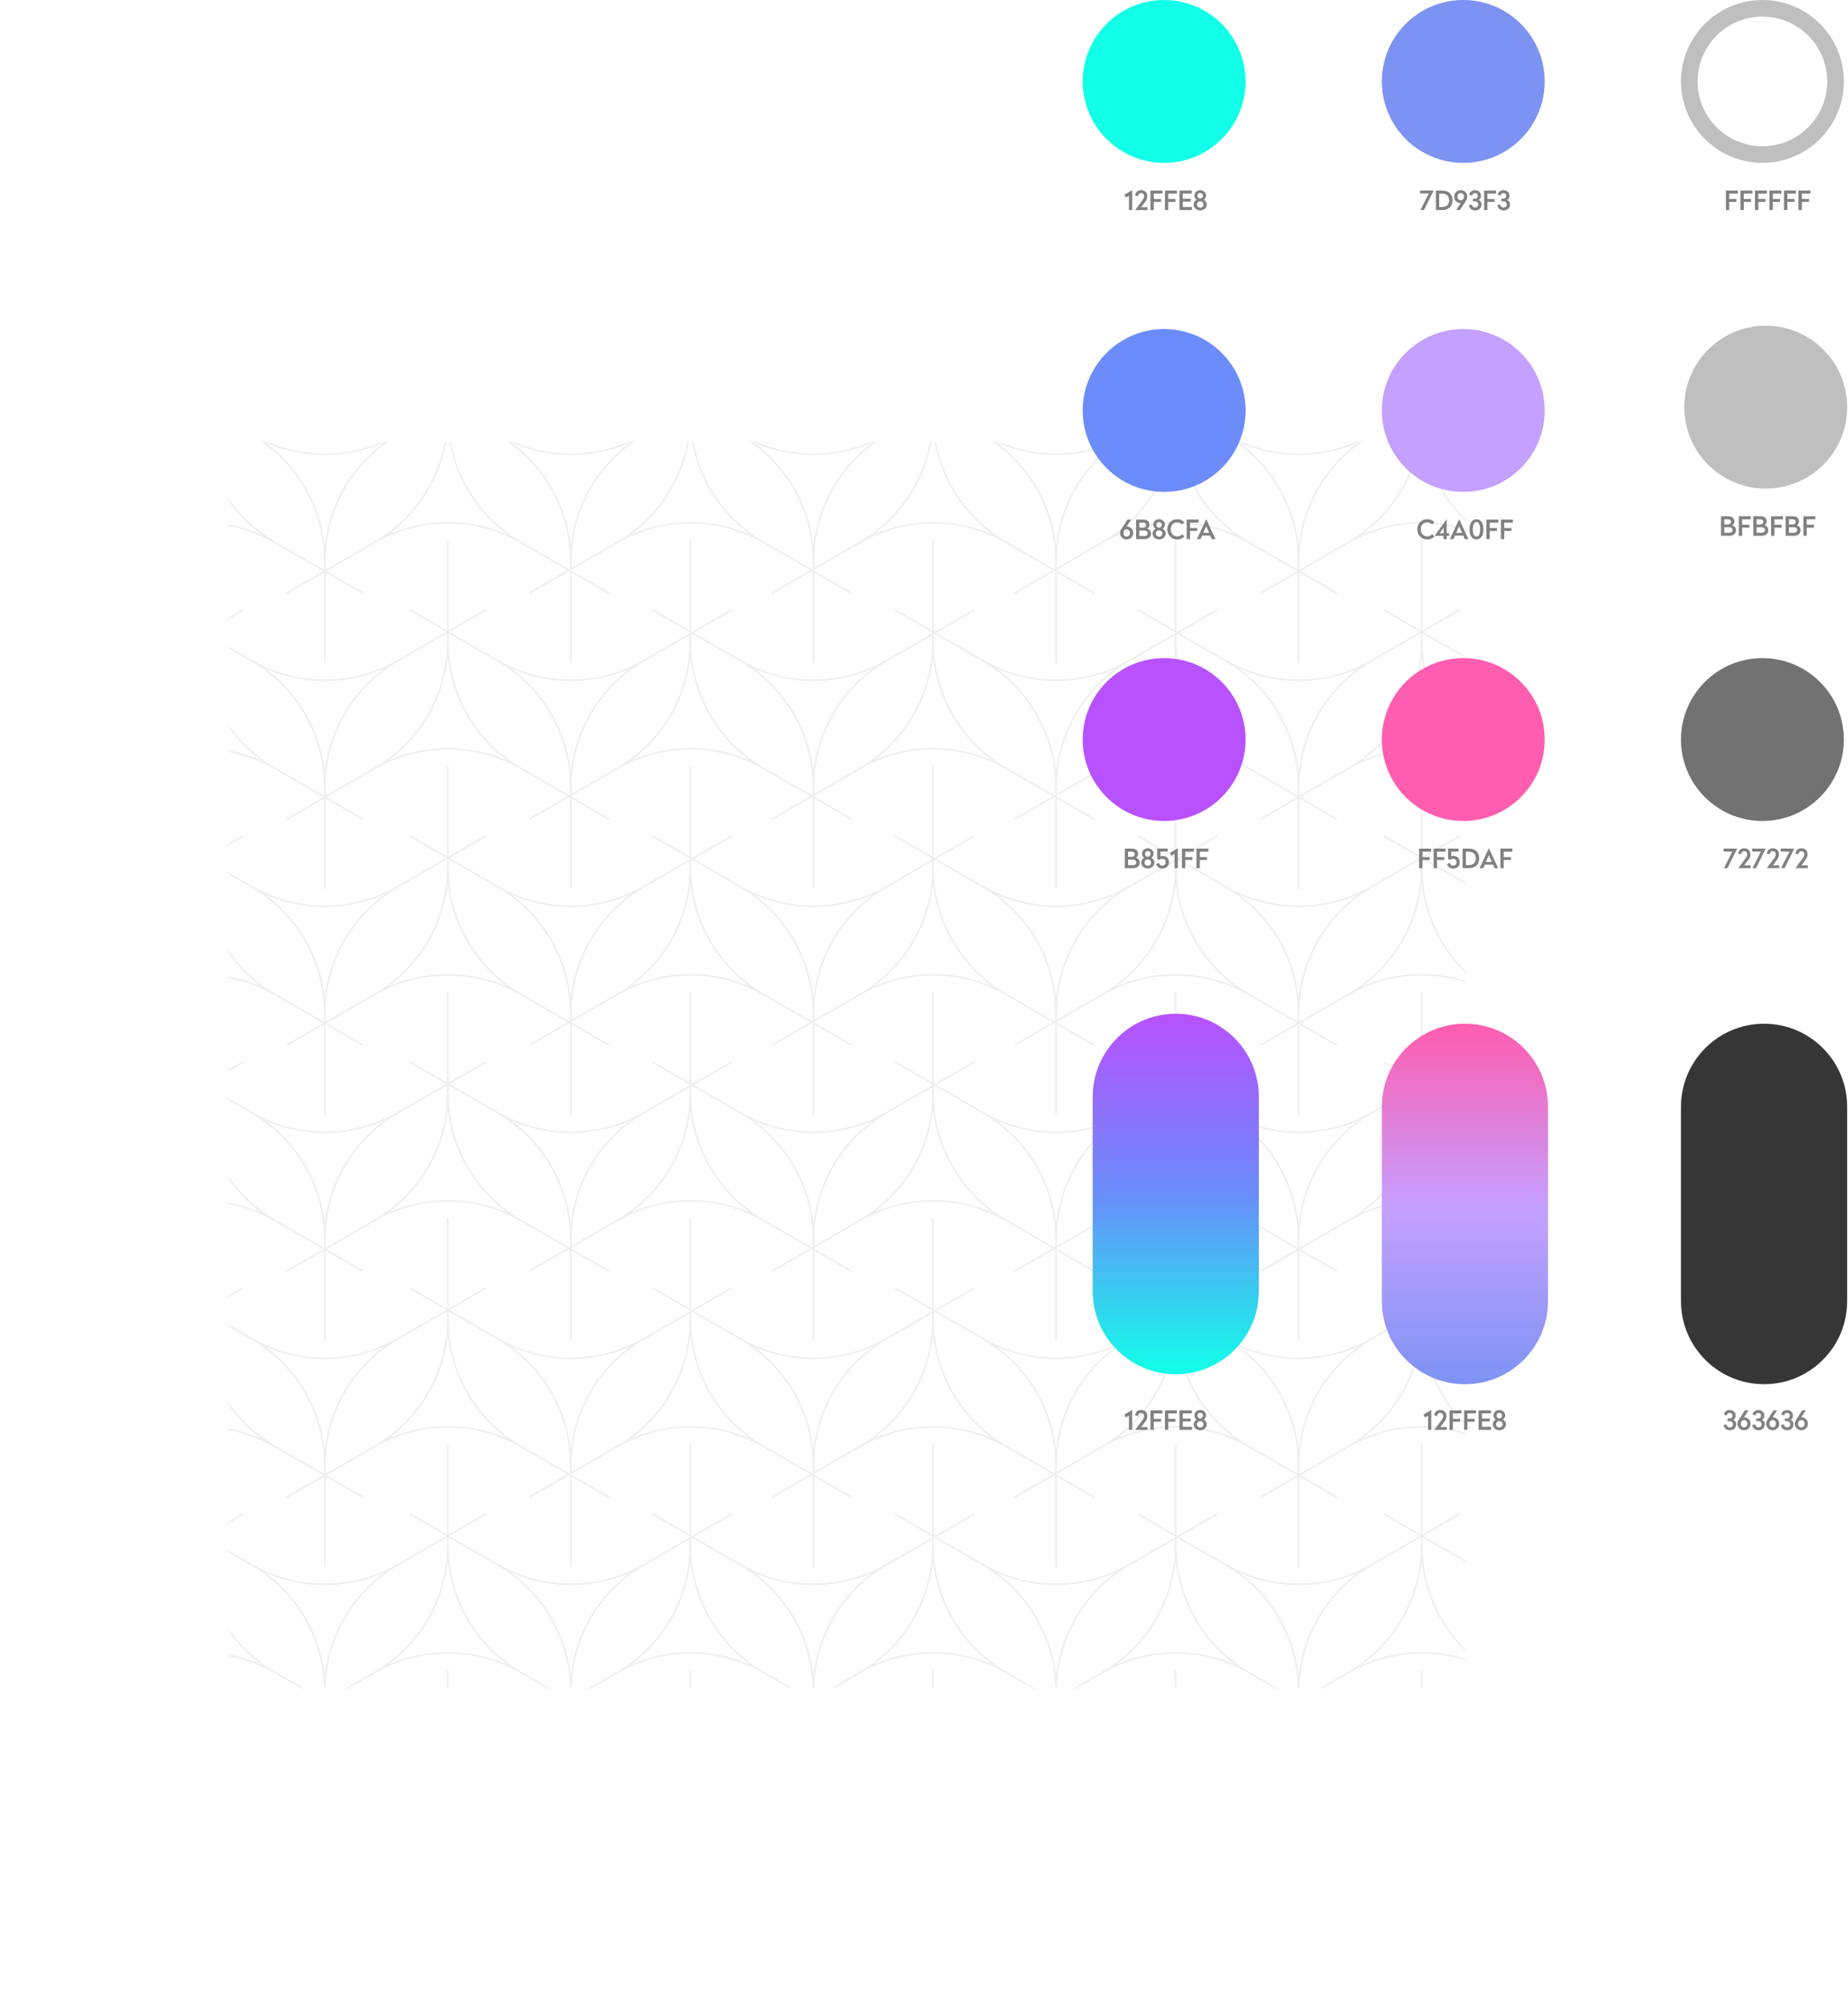 <svg width="556" height="603" viewBox="0 0 556 603" fill="none" xmlns="http://www.w3.org/2000/svg">
<g filter="url(#filter0_d)">
<path fill-rule="evenodd" clip-rule="evenodd" d="M68.75 133H440.75V507.824H68.75V133Z" fill="white"/>
</g>
<mask id="mask0" mask-type="alpha" maskUnits="userSpaceOnUse" x="68" y="133" width="373" height="375">
<path fill-rule="evenodd" clip-rule="evenodd" d="M68.75 133H440.75V507.824H68.75V133Z" fill="white"/>
</mask>
<g mask="url(#mask0)">
<g opacity="0.07">
<path fill-rule="evenodd" clip-rule="evenodd" d="M302.725 163.176C289.112 155.316 272.339 155.316 258.725 163.176L232.25 178.462L258.725 163.176C272.339 155.316 280.725 140.791 280.725 125.071V94.5V125.071C280.725 140.791 289.112 155.316 302.725 163.176L329.2 178.462L302.725 163.176Z" stroke="black" stroke-width="0.5"/>
<path fill-rule="evenodd" clip-rule="evenodd" d="M82.725 163.176C69.112 155.316 52.339 155.316 38.725 163.176L12.25 178.462L38.725 163.176C52.339 155.316 60.725 140.791 60.725 125.071V94.5V125.071C60.725 140.791 69.112 155.316 82.725 163.176L109.2 178.462L82.725 163.176Z" stroke="black" stroke-width="0.5"/>
<path fill-rule="evenodd" clip-rule="evenodd" d="M375.725 163.176C362.112 155.316 345.339 155.316 331.725 163.176L305.25 178.462L331.725 163.176C345.339 155.316 353.725 140.791 353.725 125.071V94.5V125.071C353.725 140.791 362.112 155.316 375.725 163.176L402.2 178.462L375.725 163.176Z" stroke="black" stroke-width="0.5"/>
<path fill-rule="evenodd" clip-rule="evenodd" d="M24.725 168.871C24.725 153.152 16.339 138.626 2.725 130.766L-23.75 115.481L2.725 130.766C16.339 138.626 33.112 138.626 46.725 130.766L73.201 115.481L46.725 130.766C33.112 138.626 24.725 153.152 24.725 168.871L24.725 199.442L24.725 168.871Z" stroke="black" stroke-width="0.5"/>
<path fill-rule="evenodd" clip-rule="evenodd" d="M317.725 168.871C317.725 153.152 309.339 138.626 295.725 130.766L269.25 115.481L295.725 130.766C309.339 138.626 326.112 138.626 339.725 130.766L366.201 115.481L339.725 130.766C326.112 138.626 317.725 153.152 317.725 168.871L317.725 199.442L317.725 168.871Z" stroke="black" stroke-width="0.5"/>
<path fill-rule="evenodd" clip-rule="evenodd" d="M97.725 168.871C97.725 153.152 89.339 138.626 75.725 130.766L49.25 115.481L75.725 130.766C89.339 138.626 106.112 138.626 119.725 130.766L146.201 115.481L119.725 130.766C106.112 138.626 97.725 153.152 97.725 168.871L97.725 199.442L97.725 168.871Z" stroke="black" stroke-width="0.5"/>
<path fill-rule="evenodd" clip-rule="evenodd" d="M390.725 168.871C390.725 153.152 382.339 138.626 368.725 130.766L342.25 115.481L368.725 130.766C382.339 138.626 399.112 138.626 412.725 130.766L439.201 115.481L412.725 130.766C399.112 138.626 390.725 153.152 390.725 168.871L390.725 199.442L390.725 168.871Z" stroke="black" stroke-width="0.5"/>
<path fill-rule="evenodd" clip-rule="evenodd" d="M156.725 163.176C143.112 155.316 126.339 155.316 112.725 163.176L86.25 178.462L112.725 163.176C126.339 155.316 134.725 140.791 134.725 125.071V94.5V125.071C134.725 140.791 143.112 155.316 156.725 163.176L183.2 178.462L156.725 163.176Z" stroke="black" stroke-width="0.5"/>
<path fill-rule="evenodd" clip-rule="evenodd" d="M449.725 163.176C436.112 155.316 419.339 155.316 405.725 163.176L379.25 178.462L405.725 163.176C419.339 155.316 427.725 140.791 427.725 125.071V94.5V125.071C427.725 140.791 436.112 155.316 449.725 163.176L476.2 178.462L449.725 163.176Z" stroke="black" stroke-width="0.5"/>
<path fill-rule="evenodd" clip-rule="evenodd" d="M229.725 163.176C216.112 155.316 199.339 155.316 185.725 163.176L159.25 178.462L185.725 163.176C199.339 155.316 207.725 140.791 207.725 125.071V94.5V125.071C207.725 140.791 216.112 155.316 229.725 163.176L256.2 178.462L229.725 163.176Z" stroke="black" stroke-width="0.5"/>
<path fill-rule="evenodd" clip-rule="evenodd" d="M171.725 168.871C171.725 153.152 163.339 138.626 149.725 130.766L123.25 115.481L149.725 130.766C163.339 138.626 180.112 138.626 193.725 130.766L220.201 115.481L193.725 130.766C180.112 138.626 171.725 153.152 171.725 168.871L171.725 199.442L171.725 168.871Z" stroke="black" stroke-width="0.5"/>
<path fill-rule="evenodd" clip-rule="evenodd" d="M464.725 168.871C464.725 153.152 456.339 138.626 442.725 130.766L416.25 115.481L442.725 130.766C456.339 138.626 473.112 138.626 486.725 130.766L513.201 115.481L486.725 130.766C473.112 138.626 464.725 153.152 464.725 168.871L464.725 199.442L464.725 168.871Z" stroke="black" stroke-width="0.5"/>
<path fill-rule="evenodd" clip-rule="evenodd" d="M244.725 168.871C244.725 153.152 236.339 138.626 222.725 130.766L196.25 115.481L222.725 130.766C236.339 138.626 253.112 138.626 266.725 130.766L293.201 115.481L266.725 130.766C253.112 138.626 244.725 153.152 244.725 168.871L244.725 199.442L244.725 168.871Z" stroke="black" stroke-width="0.5"/>
<path fill-rule="evenodd" clip-rule="evenodd" d="M302.725 231.176C289.112 223.316 272.339 223.316 258.725 231.176L232.25 246.462L258.725 231.176C272.339 223.316 280.725 208.791 280.725 193.071V162.5V193.071C280.725 208.791 289.112 223.316 302.725 231.176L329.2 246.462L302.725 231.176Z" stroke="black" stroke-width="0.5"/>
<path fill-rule="evenodd" clip-rule="evenodd" d="M82.725 231.176C69.112 223.316 52.339 223.316 38.725 231.176L12.25 246.462L38.725 231.176C52.339 223.316 60.725 208.791 60.725 193.071V162.5V193.071C60.725 208.791 69.112 223.316 82.725 231.176L109.2 246.462L82.725 231.176Z" stroke="black" stroke-width="0.5"/>
<path fill-rule="evenodd" clip-rule="evenodd" d="M375.725 231.176C362.112 223.316 345.339 223.316 331.725 231.176L305.25 246.462L331.725 231.176C345.339 223.316 353.725 208.791 353.725 193.071V162.5V193.071C353.725 208.791 362.112 223.316 375.725 231.176L402.2 246.462L375.725 231.176Z" stroke="black" stroke-width="0.5"/>
<path fill-rule="evenodd" clip-rule="evenodd" d="M24.725 236.871C24.725 221.152 16.339 206.626 2.725 198.766L-23.75 183.481L2.725 198.766C16.339 206.626 33.112 206.626 46.725 198.766L73.201 183.481L46.725 198.766C33.112 206.626 24.725 221.152 24.725 236.871L24.725 267.442L24.725 236.871Z" stroke="black" stroke-width="0.5"/>
<path fill-rule="evenodd" clip-rule="evenodd" d="M317.725 236.871C317.725 221.152 309.339 206.626 295.725 198.766L269.25 183.481L295.725 198.766C309.339 206.626 326.112 206.626 339.725 198.766L366.201 183.481L339.725 198.766C326.112 206.626 317.725 221.152 317.725 236.871L317.725 267.442L317.725 236.871Z" stroke="black" stroke-width="0.5"/>
<path fill-rule="evenodd" clip-rule="evenodd" d="M97.725 236.871C97.725 221.152 89.339 206.626 75.725 198.766L49.25 183.481L75.725 198.766C89.339 206.626 106.112 206.626 119.725 198.766L146.201 183.481L119.725 198.766C106.112 206.626 97.725 221.152 97.725 236.871L97.725 267.442L97.725 236.871Z" stroke="black" stroke-width="0.5"/>
<path fill-rule="evenodd" clip-rule="evenodd" d="M390.725 236.871C390.725 221.152 382.339 206.626 368.725 198.766L342.25 183.481L368.725 198.766C382.339 206.626 399.112 206.626 412.725 198.766L439.201 183.481L412.725 198.766C399.112 206.626 390.725 221.152 390.725 236.871L390.725 267.442L390.725 236.871Z" stroke="black" stroke-width="0.5"/>
<path fill-rule="evenodd" clip-rule="evenodd" d="M156.725 231.176C143.112 223.316 126.339 223.316 112.725 231.176L86.25 246.462L112.725 231.176C126.339 223.316 134.725 208.791 134.725 193.071V162.5V193.071C134.725 208.791 143.112 223.316 156.725 231.176L183.2 246.462L156.725 231.176Z" stroke="black" stroke-width="0.5"/>
<path fill-rule="evenodd" clip-rule="evenodd" d="M449.725 231.176C436.112 223.316 419.339 223.316 405.725 231.176L379.25 246.462L405.725 231.176C419.339 223.316 427.725 208.791 427.725 193.071V162.5V193.071C427.725 208.791 436.112 223.316 449.725 231.176L476.2 246.462L449.725 231.176Z" stroke="black" stroke-width="0.5"/>
<path fill-rule="evenodd" clip-rule="evenodd" d="M229.725 231.176C216.112 223.316 199.339 223.316 185.725 231.176L159.25 246.462L185.725 231.176C199.339 223.316 207.725 208.791 207.725 193.071V162.5V193.071C207.725 208.791 216.112 223.316 229.725 231.176L256.2 246.462L229.725 231.176Z" stroke="black" stroke-width="0.5"/>
<path fill-rule="evenodd" clip-rule="evenodd" d="M171.725 236.871C171.725 221.152 163.339 206.626 149.725 198.766L123.25 183.481L149.725 198.766C163.339 206.626 180.112 206.626 193.725 198.766L220.201 183.481L193.725 198.766C180.112 206.626 171.725 221.152 171.725 236.871L171.725 267.442L171.725 236.871Z" stroke="black" stroke-width="0.5"/>
<path fill-rule="evenodd" clip-rule="evenodd" d="M464.725 236.871C464.725 221.152 456.339 206.626 442.725 198.766L416.25 183.481L442.725 198.766C456.339 206.626 473.112 206.626 486.725 198.766L513.201 183.481L486.725 198.766C473.112 206.626 464.725 221.152 464.725 236.871L464.725 267.442L464.725 236.871Z" stroke="black" stroke-width="0.5"/>
<path fill-rule="evenodd" clip-rule="evenodd" d="M244.725 236.871C244.725 221.152 236.339 206.626 222.725 198.766L196.25 183.481L222.725 198.766C236.339 206.626 253.112 206.626 266.725 198.766L293.201 183.481L266.725 198.766C253.112 206.626 244.725 221.152 244.725 236.871L244.725 267.442L244.725 236.871Z" stroke="black" stroke-width="0.5"/>
<path fill-rule="evenodd" clip-rule="evenodd" d="M302.725 299.176C289.112 291.316 272.339 291.316 258.725 299.176L232.25 314.462L258.725 299.176C272.339 291.316 280.725 276.791 280.725 261.071V230.5V261.071C280.725 276.791 289.112 291.316 302.725 299.176L329.2 314.462L302.725 299.176Z" stroke="black" stroke-width="0.5"/>
<path fill-rule="evenodd" clip-rule="evenodd" d="M82.725 299.176C69.112 291.316 52.339 291.316 38.725 299.176L12.25 314.462L38.725 299.176C52.339 291.316 60.725 276.791 60.725 261.071V230.5V261.071C60.725 276.791 69.112 291.316 82.725 299.176L109.2 314.462L82.725 299.176Z" stroke="black" stroke-width="0.5"/>
<path fill-rule="evenodd" clip-rule="evenodd" d="M375.725 299.176C362.112 291.316 345.339 291.316 331.725 299.176L305.25 314.462L331.725 299.176C345.339 291.316 353.725 276.791 353.725 261.071V230.5V261.071C353.725 276.791 362.112 291.316 375.725 299.176L402.2 314.462L375.725 299.176Z" stroke="black" stroke-width="0.5"/>
<path fill-rule="evenodd" clip-rule="evenodd" d="M24.725 304.871C24.725 289.152 16.339 274.626 2.725 266.766L-23.75 251.481L2.725 266.766C16.339 274.626 33.112 274.626 46.725 266.766L73.201 251.481L46.725 266.766C33.112 274.626 24.725 289.152 24.725 304.871L24.725 335.442L24.725 304.871Z" stroke="black" stroke-width="0.5"/>
<path fill-rule="evenodd" clip-rule="evenodd" d="M317.725 304.871C317.725 289.152 309.339 274.626 295.725 266.766L269.25 251.481L295.725 266.766C309.339 274.626 326.112 274.626 339.725 266.766L366.201 251.481L339.725 266.766C326.112 274.626 317.725 289.152 317.725 304.871L317.725 335.442L317.725 304.871Z" stroke="black" stroke-width="0.5"/>
<path fill-rule="evenodd" clip-rule="evenodd" d="M97.725 304.871C97.725 289.152 89.339 274.626 75.725 266.766L49.25 251.481L75.725 266.766C89.339 274.626 106.112 274.626 119.725 266.766L146.201 251.481L119.725 266.766C106.112 274.626 97.725 289.152 97.725 304.871L97.725 335.442L97.725 304.871Z" stroke="black" stroke-width="0.5"/>
<path fill-rule="evenodd" clip-rule="evenodd" d="M390.725 304.871C390.725 289.152 382.339 274.626 368.725 266.766L342.25 251.481L368.725 266.766C382.339 274.626 399.112 274.626 412.725 266.766L439.201 251.481L412.725 266.766C399.112 274.626 390.725 289.152 390.725 304.871L390.725 335.442L390.725 304.871Z" stroke="black" stroke-width="0.5"/>
<path fill-rule="evenodd" clip-rule="evenodd" d="M156.725 299.176C143.112 291.316 126.339 291.316 112.725 299.176L86.25 314.462L112.725 299.176C126.339 291.316 134.725 276.791 134.725 261.071V230.5V261.071C134.725 276.791 143.112 291.316 156.725 299.176L183.2 314.462L156.725 299.176Z" stroke="black" stroke-width="0.5"/>
<path fill-rule="evenodd" clip-rule="evenodd" d="M449.725 299.176C436.112 291.316 419.339 291.316 405.725 299.176L379.25 314.462L405.725 299.176C419.339 291.316 427.725 276.791 427.725 261.071V230.5V261.071C427.725 276.791 436.112 291.316 449.725 299.176L476.2 314.462L449.725 299.176Z" stroke="black" stroke-width="0.5"/>
<path fill-rule="evenodd" clip-rule="evenodd" d="M229.725 299.176C216.112 291.316 199.339 291.316 185.725 299.176L159.25 314.462L185.725 299.176C199.339 291.316 207.725 276.791 207.725 261.071V230.5V261.071C207.725 276.791 216.112 291.316 229.725 299.176L256.2 314.462L229.725 299.176Z" stroke="black" stroke-width="0.5"/>
<path fill-rule="evenodd" clip-rule="evenodd" d="M171.725 304.871C171.725 289.152 163.339 274.626 149.725 266.766L123.25 251.481L149.725 266.766C163.339 274.626 180.112 274.626 193.725 266.766L220.201 251.481L193.725 266.766C180.112 274.626 171.725 289.152 171.725 304.871L171.725 335.442L171.725 304.871Z" stroke="black" stroke-width="0.5"/>
<path fill-rule="evenodd" clip-rule="evenodd" d="M464.725 304.871C464.725 289.152 456.339 274.626 442.725 266.766L416.25 251.481L442.725 266.766C456.339 274.626 473.112 274.626 486.725 266.766L513.201 251.481L486.725 266.766C473.112 274.626 464.725 289.152 464.725 304.871L464.725 335.442L464.725 304.871Z" stroke="black" stroke-width="0.5"/>
<path fill-rule="evenodd" clip-rule="evenodd" d="M244.725 304.871C244.725 289.152 236.339 274.626 222.725 266.766L196.25 251.481L222.725 266.766C236.339 274.626 253.112 274.626 266.725 266.766L293.201 251.481L266.725 266.766C253.112 274.626 244.725 289.152 244.725 304.871L244.725 335.442L244.725 304.871Z" stroke="black" stroke-width="0.5"/>
<path fill-rule="evenodd" clip-rule="evenodd" d="M302.725 367.176C289.112 359.316 272.339 359.316 258.725 367.176L232.25 382.462L258.725 367.176C272.339 359.316 280.725 344.791 280.725 329.071V298.5V329.071C280.725 344.791 289.112 359.316 302.725 367.176L329.2 382.462L302.725 367.176Z" stroke="black" stroke-width="0.5"/>
<path fill-rule="evenodd" clip-rule="evenodd" d="M82.725 367.176C69.112 359.316 52.339 359.316 38.725 367.176L12.25 382.462L38.725 367.176C52.339 359.316 60.725 344.791 60.725 329.071V298.5V329.071C60.725 344.791 69.112 359.316 82.725 367.176L109.2 382.462L82.725 367.176Z" stroke="black" stroke-width="0.5"/>
<path fill-rule="evenodd" clip-rule="evenodd" d="M375.725 367.176C362.112 359.316 345.339 359.316 331.725 367.176L305.25 382.462L331.725 367.176C345.339 359.316 353.725 344.791 353.725 329.071V298.5V329.071C353.725 344.791 362.112 359.316 375.725 367.176L402.2 382.462L375.725 367.176Z" stroke="black" stroke-width="0.5"/>
<path fill-rule="evenodd" clip-rule="evenodd" d="M24.725 372.871C24.725 357.152 16.339 342.626 2.725 334.766L-23.75 319.481L2.725 334.766C16.339 342.626 33.112 342.626 46.725 334.766L73.201 319.481L46.725 334.766C33.112 342.626 24.725 357.152 24.725 372.871L24.725 403.442L24.725 372.871Z" stroke="black" stroke-width="0.5"/>
<path fill-rule="evenodd" clip-rule="evenodd" d="M317.725 372.871C317.725 357.152 309.339 342.626 295.725 334.766L269.25 319.481L295.725 334.766C309.339 342.626 326.112 342.626 339.725 334.766L366.201 319.481L339.725 334.766C326.112 342.626 317.725 357.152 317.725 372.871L317.725 403.442L317.725 372.871Z" stroke="black" stroke-width="0.5"/>
<path fill-rule="evenodd" clip-rule="evenodd" d="M97.725 372.871C97.725 357.152 89.339 342.626 75.725 334.766L49.25 319.481L75.725 334.766C89.339 342.626 106.112 342.626 119.725 334.766L146.201 319.481L119.725 334.766C106.112 342.626 97.725 357.152 97.725 372.871L97.725 403.442L97.725 372.871Z" stroke="black" stroke-width="0.5"/>
<path fill-rule="evenodd" clip-rule="evenodd" d="M390.725 372.871C390.725 357.152 382.339 342.626 368.725 334.766L342.25 319.481L368.725 334.766C382.339 342.626 399.112 342.626 412.725 334.766L439.201 319.481L412.725 334.766C399.112 342.626 390.725 357.152 390.725 372.871L390.725 403.442L390.725 372.871Z" stroke="black" stroke-width="0.5"/>
<path fill-rule="evenodd" clip-rule="evenodd" d="M156.725 367.176C143.112 359.316 126.339 359.316 112.725 367.176L86.25 382.462L112.725 367.176C126.339 359.316 134.725 344.791 134.725 329.071V298.5V329.071C134.725 344.791 143.112 359.316 156.725 367.176L183.2 382.462L156.725 367.176Z" stroke="black" stroke-width="0.5"/>
<path fill-rule="evenodd" clip-rule="evenodd" d="M449.725 367.176C436.112 359.316 419.339 359.316 405.725 367.176L379.25 382.462L405.725 367.176C419.339 359.316 427.725 344.791 427.725 329.071V298.5V329.071C427.725 344.791 436.112 359.316 449.725 367.176L476.2 382.462L449.725 367.176Z" stroke="black" stroke-width="0.5"/>
<path fill-rule="evenodd" clip-rule="evenodd" d="M229.725 367.176C216.112 359.316 199.339 359.316 185.725 367.176L159.25 382.462L185.725 367.176C199.339 359.316 207.725 344.791 207.725 329.071V298.5V329.071C207.725 344.791 216.112 359.316 229.725 367.176L256.2 382.462L229.725 367.176Z" stroke="black" stroke-width="0.5"/>
<path fill-rule="evenodd" clip-rule="evenodd" d="M171.725 372.871C171.725 357.152 163.339 342.626 149.725 334.766L123.25 319.481L149.725 334.766C163.339 342.626 180.112 342.626 193.725 334.766L220.201 319.481L193.725 334.766C180.112 342.626 171.725 357.152 171.725 372.871L171.725 403.442L171.725 372.871Z" stroke="black" stroke-width="0.5"/>
<path fill-rule="evenodd" clip-rule="evenodd" d="M464.725 372.871C464.725 357.152 456.339 342.626 442.725 334.766L416.25 319.481L442.725 334.766C456.339 342.626 473.112 342.626 486.725 334.766L513.201 319.481L486.725 334.766C473.112 342.626 464.725 357.152 464.725 372.871L464.725 403.442L464.725 372.871Z" stroke="black" stroke-width="0.5"/>
<path fill-rule="evenodd" clip-rule="evenodd" d="M244.725 372.871C244.725 357.152 236.339 342.626 222.725 334.766L196.25 319.481L222.725 334.766C236.339 342.626 253.112 342.626 266.725 334.766L293.201 319.481L266.725 334.766C253.112 342.626 244.725 357.152 244.725 372.871L244.725 403.442L244.725 372.871Z" stroke="black" stroke-width="0.5"/>
<path fill-rule="evenodd" clip-rule="evenodd" d="M302.725 435.176C289.112 427.316 272.339 427.316 258.725 435.176L232.25 450.462L258.725 435.176C272.339 427.316 280.725 412.791 280.725 397.071V366.5V397.071C280.725 412.791 289.112 427.316 302.725 435.176L329.2 450.462L302.725 435.176Z" stroke="black" stroke-width="0.5"/>
<path fill-rule="evenodd" clip-rule="evenodd" d="M82.725 435.176C69.112 427.316 52.339 427.316 38.725 435.176L12.25 450.462L38.725 435.176C52.339 427.316 60.725 412.791 60.725 397.071V366.5V397.071C60.725 412.791 69.112 427.316 82.725 435.176L109.2 450.462L82.725 435.176Z" stroke="black" stroke-width="0.5"/>
<path fill-rule="evenodd" clip-rule="evenodd" d="M375.725 435.176C362.112 427.316 345.339 427.316 331.725 435.176L305.25 450.462L331.725 435.176C345.339 427.316 353.725 412.791 353.725 397.071V366.5V397.071C353.725 412.791 362.112 427.316 375.725 435.176L402.2 450.462L375.725 435.176Z" stroke="black" stroke-width="0.5"/>
<path fill-rule="evenodd" clip-rule="evenodd" d="M24.725 440.871C24.725 425.152 16.339 410.626 2.725 402.766L-23.75 387.481L2.725 402.766C16.339 410.626 33.112 410.626 46.725 402.766L73.201 387.481L46.725 402.766C33.112 410.626 24.725 425.152 24.725 440.871L24.725 471.442L24.725 440.871Z" stroke="black" stroke-width="0.5"/>
<path fill-rule="evenodd" clip-rule="evenodd" d="M317.725 440.871C317.725 425.152 309.339 410.626 295.725 402.766L269.25 387.481L295.725 402.766C309.339 410.626 326.112 410.626 339.725 402.766L366.201 387.481L339.725 402.766C326.112 410.626 317.725 425.152 317.725 440.871L317.725 471.442L317.725 440.871Z" stroke="black" stroke-width="0.5"/>
<path fill-rule="evenodd" clip-rule="evenodd" d="M97.725 440.871C97.725 425.152 89.339 410.626 75.725 402.766L49.25 387.481L75.725 402.766C89.339 410.626 106.112 410.626 119.725 402.766L146.201 387.481L119.725 402.766C106.112 410.626 97.725 425.152 97.725 440.871L97.725 471.442L97.725 440.871Z" stroke="black" stroke-width="0.5"/>
<path fill-rule="evenodd" clip-rule="evenodd" d="M390.725 440.871C390.725 425.152 382.339 410.626 368.725 402.766L342.25 387.481L368.725 402.766C382.339 410.626 399.112 410.626 412.725 402.766L439.201 387.481L412.725 402.766C399.112 410.626 390.725 425.152 390.725 440.871L390.725 471.442L390.725 440.871Z" stroke="black" stroke-width="0.5"/>
<path fill-rule="evenodd" clip-rule="evenodd" d="M156.725 435.176C143.112 427.316 126.339 427.316 112.725 435.176L86.25 450.462L112.725 435.176C126.339 427.316 134.725 412.791 134.725 397.071V366.5V397.071C134.725 412.791 143.112 427.316 156.725 435.176L183.2 450.462L156.725 435.176Z" stroke="black" stroke-width="0.5"/>
<path fill-rule="evenodd" clip-rule="evenodd" d="M449.725 435.176C436.112 427.316 419.339 427.316 405.725 435.176L379.25 450.462L405.725 435.176C419.339 427.316 427.725 412.791 427.725 397.071V366.5V397.071C427.725 412.791 436.112 427.316 449.725 435.176L476.2 450.462L449.725 435.176Z" stroke="black" stroke-width="0.5"/>
<path fill-rule="evenodd" clip-rule="evenodd" d="M229.725 435.176C216.112 427.316 199.339 427.316 185.725 435.176L159.25 450.462L185.725 435.176C199.339 427.316 207.725 412.791 207.725 397.071V366.5V397.071C207.725 412.791 216.112 427.316 229.725 435.176L256.2 450.462L229.725 435.176Z" stroke="black" stroke-width="0.5"/>
<path fill-rule="evenodd" clip-rule="evenodd" d="M171.725 440.871C171.725 425.152 163.339 410.626 149.725 402.766L123.25 387.481L149.725 402.766C163.339 410.626 180.112 410.626 193.725 402.766L220.201 387.481L193.725 402.766C180.112 410.626 171.725 425.152 171.725 440.871L171.725 471.442L171.725 440.871Z" stroke="black" stroke-width="0.5"/>
<path fill-rule="evenodd" clip-rule="evenodd" d="M464.725 440.871C464.725 425.152 456.339 410.626 442.725 402.766L416.25 387.481L442.725 402.766C456.339 410.626 473.112 410.626 486.725 402.766L513.201 387.481L486.725 402.766C473.112 410.626 464.725 425.152 464.725 440.871L464.725 471.442L464.725 440.871Z" stroke="black" stroke-width="0.5"/>
<path fill-rule="evenodd" clip-rule="evenodd" d="M244.725 440.871C244.725 425.152 236.339 410.626 222.725 402.766L196.25 387.481L222.725 402.766C236.339 410.626 253.112 410.626 266.725 402.766L293.201 387.481L266.725 402.766C253.112 410.626 244.725 425.152 244.725 440.871L244.725 471.442L244.725 440.871Z" stroke="black" stroke-width="0.5"/>
<path fill-rule="evenodd" clip-rule="evenodd" d="M302.725 503.176C289.112 495.316 272.339 495.316 258.725 503.176L232.25 518.462L258.725 503.176C272.339 495.316 280.725 480.791 280.725 465.071V434.5V465.071C280.725 480.791 289.112 495.316 302.725 503.176L329.2 518.462L302.725 503.176Z" stroke="black" stroke-width="0.5"/>
<path fill-rule="evenodd" clip-rule="evenodd" d="M82.725 503.176C69.112 495.316 52.339 495.316 38.725 503.176L12.25 518.462L38.725 503.176C52.339 495.316 60.725 480.791 60.725 465.071V434.5V465.071C60.725 480.791 69.112 495.316 82.725 503.176L109.2 518.462L82.725 503.176Z" stroke="black" stroke-width="0.5"/>
<path fill-rule="evenodd" clip-rule="evenodd" d="M375.725 503.176C362.112 495.316 345.339 495.316 331.725 503.176L305.25 518.462L331.725 503.176C345.339 495.316 353.725 480.791 353.725 465.071V434.5V465.071C353.725 480.791 362.112 495.316 375.725 503.176L402.2 518.462L375.725 503.176Z" stroke="black" stroke-width="0.5"/>
<path fill-rule="evenodd" clip-rule="evenodd" d="M24.725 508.871C24.725 493.152 16.339 478.626 2.725 470.766L-23.75 455.481L2.725 470.766C16.339 478.626 33.112 478.626 46.725 470.766L73.201 455.481L46.725 470.766C33.112 478.626 24.725 493.152 24.725 508.871L24.725 539.442L24.725 508.871Z" stroke="black" stroke-width="0.5"/>
<path fill-rule="evenodd" clip-rule="evenodd" d="M317.725 508.871C317.725 493.152 309.339 478.626 295.725 470.766L269.25 455.481L295.725 470.766C309.339 478.626 326.112 478.626 339.725 470.766L366.201 455.481L339.725 470.766C326.112 478.626 317.725 493.152 317.725 508.871L317.725 539.442L317.725 508.871Z" stroke="black" stroke-width="0.5"/>
<path fill-rule="evenodd" clip-rule="evenodd" d="M97.725 508.871C97.725 493.152 89.339 478.626 75.725 470.766L49.25 455.481L75.725 470.766C89.339 478.626 106.112 478.626 119.725 470.766L146.201 455.481L119.725 470.766C106.112 478.626 97.725 493.152 97.725 508.871L97.725 539.442L97.725 508.871Z" stroke="black" stroke-width="0.5"/>
<path fill-rule="evenodd" clip-rule="evenodd" d="M390.725 508.871C390.725 493.152 382.339 478.626 368.725 470.766L342.25 455.481L368.725 470.766C382.339 478.626 399.112 478.626 412.725 470.766L439.201 455.481L412.725 470.766C399.112 478.626 390.725 493.152 390.725 508.871L390.725 539.442L390.725 508.871Z" stroke="black" stroke-width="0.5"/>
<path fill-rule="evenodd" clip-rule="evenodd" d="M156.725 503.176C143.112 495.316 126.339 495.316 112.725 503.176L86.25 518.462L112.725 503.176C126.339 495.316 134.725 480.791 134.725 465.071V434.5V465.071C134.725 480.791 143.112 495.316 156.725 503.176L183.2 518.462L156.725 503.176Z" stroke="black" stroke-width="0.5"/>
<path fill-rule="evenodd" clip-rule="evenodd" d="M449.725 503.176C436.112 495.316 419.339 495.316 405.725 503.176L379.25 518.462L405.725 503.176C419.339 495.316 427.725 480.791 427.725 465.071V434.5V465.071C427.725 480.791 436.112 495.316 449.725 503.176L476.2 518.462L449.725 503.176Z" stroke="black" stroke-width="0.5"/>
<path fill-rule="evenodd" clip-rule="evenodd" d="M229.725 503.176C216.112 495.316 199.339 495.316 185.725 503.176L159.25 518.462L185.725 503.176C199.339 495.316 207.725 480.791 207.725 465.071V434.5V465.071C207.725 480.791 216.112 495.316 229.725 503.176L256.2 518.462L229.725 503.176Z" stroke="black" stroke-width="0.5"/>
<path fill-rule="evenodd" clip-rule="evenodd" d="M171.725 508.871C171.725 493.152 163.339 478.626 149.725 470.766L123.25 455.481L149.725 470.766C163.339 478.626 180.112 478.626 193.725 470.766L220.201 455.481L193.725 470.766C180.112 478.626 171.725 493.152 171.725 508.871L171.725 539.442L171.725 508.871Z" stroke="black" stroke-width="0.5"/>
<path fill-rule="evenodd" clip-rule="evenodd" d="M464.725 508.871C464.725 493.152 456.339 478.626 442.725 470.766L416.25 455.481L442.725 470.766C456.339 478.626 473.112 478.626 486.725 470.766L513.201 455.481L486.725 470.766C473.112 478.626 464.725 493.152 464.725 508.871L464.725 539.442L464.725 508.871Z" stroke="black" stroke-width="0.5"/>
<path fill-rule="evenodd" clip-rule="evenodd" d="M244.725 508.871C244.725 493.152 236.339 478.626 222.725 470.766L196.25 455.481L222.725 470.766C236.339 478.626 253.112 478.626 266.725 470.766L293.201 455.481L266.725 470.766C253.112 478.626 244.725 493.152 244.725 508.871L244.725 539.442L244.725 508.871Z" stroke="black" stroke-width="0.5"/>
<path fill-rule="evenodd" clip-rule="evenodd" d="M302.725 571.176C289.112 563.316 272.339 563.316 258.725 571.176L232.25 586.462L258.725 571.176C272.339 563.316 280.725 548.791 280.725 533.071V502.5V533.071C280.725 548.791 289.112 563.316 302.725 571.176L329.2 586.462L302.725 571.176Z" stroke="black" stroke-width="0.5"/>
<path fill-rule="evenodd" clip-rule="evenodd" d="M82.725 571.176C69.112 563.316 52.339 563.316 38.725 571.176L12.25 586.462L38.725 571.176C52.339 563.316 60.725 548.791 60.725 533.071V502.5V533.071C60.725 548.791 69.112 563.316 82.725 571.176L109.2 586.462L82.725 571.176Z" stroke="black" stroke-width="0.5"/>
<path fill-rule="evenodd" clip-rule="evenodd" d="M375.725 571.176C362.112 563.316 345.339 563.316 331.725 571.176L305.25 586.462L331.725 571.176C345.339 563.316 353.725 548.791 353.725 533.071V502.5V533.071C353.725 548.791 362.112 563.316 375.725 571.176L402.2 586.462L375.725 571.176Z" stroke="black" stroke-width="0.5"/>
<path fill-rule="evenodd" clip-rule="evenodd" d="M24.725 576.871C24.725 561.152 16.339 546.626 2.725 538.766L-23.75 523.481L2.725 538.766C16.339 546.626 33.112 546.626 46.725 538.766L73.201 523.481L46.725 538.766C33.112 546.626 24.725 561.152 24.725 576.871L24.725 607.442L24.725 576.871Z" stroke="black" stroke-width="0.5"/>
<path fill-rule="evenodd" clip-rule="evenodd" d="M317.725 576.871C317.725 561.152 309.339 546.626 295.725 538.766L269.25 523.481L295.725 538.766C309.339 546.626 326.112 546.626 339.725 538.766L366.201 523.481L339.725 538.766C326.112 546.626 317.725 561.152 317.725 576.871L317.725 607.442L317.725 576.871Z" stroke="black" stroke-width="0.5"/>
<path fill-rule="evenodd" clip-rule="evenodd" d="M97.725 576.871C97.725 561.152 89.339 546.626 75.725 538.766L49.25 523.481L75.725 538.766C89.339 546.626 106.112 546.626 119.725 538.766L146.201 523.481L119.725 538.766C106.112 546.626 97.725 561.152 97.725 576.871L97.725 607.442L97.725 576.871Z" stroke="black" stroke-width="0.5"/>
<path fill-rule="evenodd" clip-rule="evenodd" d="M390.725 576.871C390.725 561.152 382.339 546.626 368.725 538.766L342.25 523.481L368.725 538.766C382.339 546.626 399.112 546.626 412.725 538.766L439.201 523.481L412.725 538.766C399.112 546.626 390.725 561.152 390.725 576.871L390.725 607.442L390.725 576.871Z" stroke="black" stroke-width="0.5"/>
<path fill-rule="evenodd" clip-rule="evenodd" d="M156.725 571.176C143.112 563.316 126.339 563.316 112.725 571.176L86.25 586.462L112.725 571.176C126.339 563.316 134.725 548.791 134.725 533.071V502.5V533.071C134.725 548.791 143.112 563.316 156.725 571.176L183.2 586.462L156.725 571.176Z" stroke="black" stroke-width="0.5"/>
<path fill-rule="evenodd" clip-rule="evenodd" d="M449.725 571.176C436.112 563.316 419.339 563.316 405.725 571.176L379.25 586.462L405.725 571.176C419.339 563.316 427.725 548.791 427.725 533.071V502.5V533.071C427.725 548.791 436.112 563.316 449.725 571.176L476.2 586.462L449.725 571.176Z" stroke="black" stroke-width="0.5"/>
<path fill-rule="evenodd" clip-rule="evenodd" d="M229.725 571.176C216.112 563.316 199.339 563.316 185.725 571.176L159.25 586.462L185.725 571.176C199.339 563.316 207.725 548.791 207.725 533.071V502.5V533.071C207.725 548.791 216.112 563.316 229.725 571.176L256.2 586.462L229.725 571.176Z" stroke="black" stroke-width="0.5"/>
<path fill-rule="evenodd" clip-rule="evenodd" d="M171.725 576.871C171.725 561.152 163.339 546.626 149.725 538.766L123.25 523.481L149.725 538.766C163.339 546.626 180.112 546.626 193.725 538.766L220.201 523.481L193.725 538.766C180.112 546.626 171.725 561.152 171.725 576.871L171.725 607.442L171.725 576.871Z" stroke="black" stroke-width="0.5"/>
<path fill-rule="evenodd" clip-rule="evenodd" d="M464.725 576.871C464.725 561.152 456.339 546.626 442.725 538.766L416.25 523.481L442.725 538.766C456.339 546.626 473.112 546.626 486.725 538.766L513.201 523.481L486.725 538.766C473.112 546.626 464.725 561.152 464.725 576.871L464.725 607.442L464.725 576.871Z" stroke="black" stroke-width="0.5"/>
<path fill-rule="evenodd" clip-rule="evenodd" d="M244.725 576.871C244.725 561.152 236.339 546.626 222.725 538.766L196.25 523.481L222.725 538.766C236.339 546.626 253.112 546.626 266.725 538.766L293.201 523.481L266.725 538.766C253.112 546.626 244.725 561.152 244.725 576.871L244.725 607.442L244.725 576.871Z" stroke="black" stroke-width="0.5"/>
</g>
</g>
<path fill-rule="evenodd" clip-rule="evenodd" d="M353.75 413.456C339.943 413.456 328.75 402.263 328.75 388.456V330C328.75 316.193 339.943 305 353.75 305C367.557 305 378.75 316.193 378.75 330V388.456C378.75 402.263 367.557 413.456 353.75 413.456Z" fill="url(#paint0_linear)"/>
<path fill-rule="evenodd" clip-rule="evenodd" d="M374.75 24.5C374.75 10.969 363.781 0 350.25 0C336.719 0 325.75 10.969 325.75 24.5C325.75 38.031 336.719 49 350.25 49C363.781 49 374.75 38.031 374.75 24.5Z" fill="#12FFE8"/>
<path fill-rule="evenodd" clip-rule="evenodd" d="M374.75 123.5C374.75 109.969 363.781 99 350.25 99C336.719 99 325.75 109.969 325.75 123.5C325.75 137.031 336.719 148 350.25 148C363.781 148 374.75 137.031 374.75 123.5Z" fill="#6B8CFA"/>
<path fill-rule="evenodd" clip-rule="evenodd" d="M374.75 222.5C374.75 208.969 363.781 198 350.25 198C336.719 198 325.75 208.969 325.75 222.5C325.75 236.031 336.719 247 350.25 247C363.781 247 374.75 236.031 374.75 222.5Z" fill="#B851FF"/>
<path fill-rule="evenodd" clip-rule="evenodd" d="M440.75 416.456C426.943 416.456 415.75 405.263 415.75 391.456V333C415.75 319.193 426.943 308 440.75 308C454.557 308 465.75 319.193 465.75 333V391.456C465.75 405.263 454.557 416.456 440.75 416.456Z" fill="url(#paint1_linear)"/>
<path fill-rule="evenodd" clip-rule="evenodd" d="M464.75 24.5C464.75 10.969 453.781 0 440.25 0C426.719 0 415.75 10.969 415.75 24.5C415.75 38.031 426.719 49 440.25 49C453.781 49 464.75 38.031 464.75 24.5Z" fill="#7D93F3"/>
<path fill-rule="evenodd" clip-rule="evenodd" d="M464.75 123.5C464.75 109.969 453.781 99 440.25 99C426.719 99 415.75 109.969 415.75 123.5C415.75 137.031 426.719 148 440.25 148C453.781 148 464.75 137.031 464.75 123.5Z" fill="#C4A0FF"/>
<path fill-rule="evenodd" clip-rule="evenodd" d="M464.75 222.5C464.75 208.969 453.781 198 440.25 198C426.719 198 415.75 208.969 415.75 222.5C415.75 236.031 426.719 247 440.25 247C453.781 247 464.75 236.031 464.75 222.5Z" fill="#FF5DAF"/>
<path fill-rule="evenodd" clip-rule="evenodd" d="M530.75 416.456C516.943 416.456 505.75 405.263 505.75 391.456V333C505.75 319.193 516.943 308 530.75 308C544.557 308 555.75 319.193 555.75 333V391.456C555.75 405.263 544.557 416.456 530.75 416.456Z" fill="#363636"/>
<path fill-rule="evenodd" clip-rule="evenodd" d="M554.75 222.5C554.75 208.969 543.781 198 530.25 198C516.719 198 505.75 208.969 505.75 222.5C505.75 236.031 516.719 247 530.25 247C543.781 247 554.75 236.031 554.75 222.5Z" fill="#727272"/>
<path d="M530.25 2.5C542.4 2.5 552.25 12.35 552.25 24.5C552.25 36.65 542.4 46.5 530.25 46.5C518.1 46.5 508.25 36.65 508.25 24.5C508.25 12.35 518.1 2.5 530.25 2.5Z" stroke="#BFBFBF" stroke-width="5"/>
<path fill-rule="evenodd" clip-rule="evenodd" d="M555.75 122.5C555.75 108.969 544.781 98 531.25 98C517.719 98 506.75 108.969 506.75 122.5C506.75 136.031 517.719 147 531.25 147C544.781 147 555.75 136.031 555.75 122.5Z" fill="#BFBFBF"/>
<path d="M340.628 57.216H340.596L338.284 58.584L338.7 59.456L339.66 58.912V63.2H340.628V57.216ZM343.33 57.216C342.338 57.216 341.714 57.752 341.506 58.816L342.386 59.024C342.498 58.392 342.794 58.088 343.33 58.088C343.834 58.088 344.21 58.424 344.21 58.992C344.21 59.464 344.082 59.76 343.698 60.272L341.562 63.152V63.2H345.25V62.328H343.33L344.514 60.776C344.954 60.2 345.186 59.712 345.186 59.016C345.186 57.96 344.442 57.216 343.33 57.216ZM349.716 57.32H346.124V63.2H347.124V60.744H349.3V59.864H347.124V58.24H349.716V57.32ZM354.083 57.32H350.491V63.2H351.491V60.744H353.667V59.864H351.491V58.24H354.083V57.32ZM358.57 57.32H354.858V63.2H358.634V62.28H355.858V60.656H358.226V59.784H355.858V58.24H358.57V57.32ZM361.098 57.216C360.146 57.216 359.362 57.888 359.362 58.84C359.362 59.392 359.626 59.84 360.034 60.096C359.49 60.368 359.13 60.888 359.13 61.504C359.13 62.56 360.018 63.304 361.098 63.304C362.178 63.304 363.082 62.56 363.082 61.504C363.082 60.888 362.706 60.368 362.162 60.088C362.57 59.832 362.842 59.384 362.842 58.84C362.842 57.888 362.05 57.216 361.098 57.216ZM361.098 60.56C361.65 60.56 362.09 60.968 362.09 61.52C362.09 62.064 361.65 62.464 361.098 62.464C360.546 62.464 360.114 62.064 360.114 61.52C360.114 60.968 360.546 60.56 361.098 60.56ZM361.098 58.056C361.562 58.056 361.938 58.408 361.938 58.888C361.938 59.384 361.562 59.744 361.098 59.744C360.634 59.744 360.266 59.384 360.266 58.888C360.266 58.408 360.634 58.056 361.098 58.056Z" fill="#818181"/>
<path d="M340.298 156.32H339.21L337.434 159.104C337.162 159.432 336.994 159.864 336.994 160.352C336.994 161.496 337.882 162.304 338.962 162.304C340.042 162.304 340.938 161.496 340.938 160.352C340.938 159.216 340.042 158.4 338.962 158.392L340.298 156.32ZM338.962 159.256C339.522 159.256 339.954 159.704 339.954 160.352C339.954 161.008 339.522 161.44 338.962 161.44C338.41 161.44 337.986 161.008 337.986 160.352C337.986 159.704 338.41 159.256 338.962 159.256ZM343.976 156.32H341.808V162.2H344.368C345.472 162.2 346.304 161.592 346.304 160.52C346.304 159.68 345.816 159.264 345.184 159.072C345.496 158.896 345.824 158.504 345.824 157.888C345.824 156.92 345.16 156.32 343.976 156.32ZM344.184 159.624C344.912 159.624 345.296 159.92 345.296 160.456C345.296 161 344.888 161.288 344.248 161.288H342.8V159.624H344.184ZM343.848 157.232C344.48 157.232 344.816 157.52 344.816 158.008C344.816 158.464 344.472 158.784 343.904 158.784H342.8V157.232H343.848ZM348.727 156.216C347.775 156.216 346.991 156.888 346.991 157.84C346.991 158.392 347.255 158.84 347.663 159.096C347.119 159.368 346.759 159.888 346.759 160.504C346.759 161.56 347.647 162.304 348.727 162.304C349.807 162.304 350.711 161.56 350.711 160.504C350.711 159.888 350.335 159.368 349.791 159.088C350.199 158.832 350.471 158.384 350.471 157.84C350.471 156.888 349.679 156.216 348.727 156.216ZM348.727 159.56C349.279 159.56 349.719 159.968 349.719 160.52C349.719 161.064 349.279 161.464 348.727 161.464C348.175 161.464 347.743 161.064 347.743 160.52C347.743 159.968 348.175 159.56 348.727 159.56ZM348.727 157.056C349.191 157.056 349.567 157.408 349.567 157.888C349.567 158.384 349.191 158.744 348.727 158.744C348.263 158.744 347.895 158.384 347.895 157.888C347.895 157.408 348.263 157.056 348.727 157.056ZM354.205 156.216C352.461 156.216 351.213 157.512 351.213 159.264C351.213 161 352.461 162.304 354.205 162.304C355.053 162.304 355.765 162.032 356.325 161.416L355.701 160.68C355.357 161.088 354.853 161.384 354.205 161.384C353.021 161.384 352.229 160.488 352.229 159.264C352.229 158.024 353.021 157.136 354.205 157.136C354.829 157.136 355.325 157.424 355.669 157.808L356.301 157.088C355.749 156.52 355.101 156.216 354.205 156.216ZM360.626 156.32H357.034V162.2H358.034V159.744H360.21V158.864H358.034V157.24H360.626V156.32ZM362.922 156.216H362.89L360.122 162.2H361.21L361.674 161.136H364.138L364.602 162.2H365.69L362.922 156.216ZM362.906 158.272L363.794 160.312H362.018L362.906 158.272Z" fill="#818181"/>
<path d="M431.311 57.32H427.255V58.208H429.879L427.359 63.2H428.415L431.311 57.368V57.32ZM433.823 57.32H432.007V63.2H433.823C435.839 63.2 437.007 62.112 437.007 60.256C437.007 58.4 435.823 57.32 433.823 57.32ZM433.799 58.248C435.223 58.248 435.999 58.984 435.999 60.256C435.999 61.536 435.231 62.28 433.799 62.28H433.007V58.248H433.799ZM439.49 57.216C438.402 57.216 437.506 58.024 437.506 59.168C437.506 60.304 438.394 61.128 439.482 61.128L438.146 63.2H439.242L441.066 60.36L441.074 60.344C441.314 60.024 441.45 59.624 441.45 59.168C441.45 58.024 440.562 57.216 439.49 57.216ZM439.49 58.08C440.042 58.08 440.466 58.512 440.466 59.168C440.466 59.824 440.042 60.264 439.49 60.264C438.93 60.264 438.498 59.824 438.498 59.168C438.498 58.512 438.93 58.08 439.49 58.08ZM443.791 57.216C442.863 57.216 442.279 57.736 442.015 58.52L442.863 58.872C442.999 58.376 443.311 58.088 443.783 58.088C444.263 58.088 444.615 58.416 444.615 58.936C444.615 59.472 444.223 59.752 443.791 59.76H443.143V60.568H443.775C444.359 60.568 444.767 60.952 444.767 61.488C444.767 62.064 444.391 62.432 443.839 62.432C443.239 62.432 442.943 62.096 442.791 61.536L441.911 61.76C442.183 62.76 442.799 63.304 443.847 63.304C444.999 63.304 445.743 62.568 445.743 61.496C445.743 60.84 445.383 60.384 444.847 60.16C445.271 59.944 445.583 59.568 445.583 58.936C445.583 57.944 444.863 57.216 443.791 57.216ZM450.107 57.32H446.515V63.2H447.515V60.744H449.691V59.864H447.515V58.24H450.107V57.32ZM452.354 57.216C451.426 57.216 450.842 57.736 450.578 58.52L451.426 58.872C451.562 58.376 451.874 58.088 452.346 58.088C452.826 58.088 453.178 58.416 453.178 58.936C453.178 59.472 452.786 59.752 452.354 59.76H451.706V60.568H452.338C452.922 60.568 453.33 60.952 453.33 61.488C453.33 62.064 452.954 62.432 452.402 62.432C451.802 62.432 451.506 62.096 451.354 61.536L450.474 61.76C450.746 62.76 451.362 63.304 452.41 63.304C453.562 63.304 454.306 62.568 454.306 61.496C454.306 60.84 453.946 60.384 453.41 60.16C453.834 59.944 454.146 59.568 454.146 58.936C454.146 57.944 453.426 57.216 452.354 57.216Z" fill="#818181"/>
<path d="M522.864 57.32H519.272V63.2H520.272V60.744H522.448V59.864H520.272V58.24H522.864V57.32ZM527.232 57.32H523.64V63.2H524.64V60.744H526.816V59.864H524.64V58.24H527.232V57.32ZM531.599 57.32H528.007V63.2H529.007V60.744H531.183V59.864H529.007V58.24H531.599V57.32ZM535.966 57.32H532.374V63.2H533.374V60.744H535.55V59.864H533.374V58.24H535.966V57.32ZM540.333 57.32H536.741V63.2H537.741V60.744H539.917V59.864H537.741V58.24H540.333V57.32ZM544.7 57.32H541.108V63.2H542.108V60.744H544.284V59.864H542.108V58.24H544.7V57.32Z" fill="#818181"/>
<path d="M519.964 155.32H517.796V161.2H520.356C521.46 161.2 522.292 160.592 522.292 159.52C522.292 158.68 521.804 158.264 521.172 158.072C521.484 157.896 521.812 157.504 521.812 156.888C521.812 155.92 521.148 155.32 519.964 155.32ZM520.172 158.624C520.9 158.624 521.284 158.92 521.284 159.456C521.284 160 520.876 160.288 520.236 160.288H518.788V158.624H520.172ZM519.836 156.232C520.468 156.232 520.804 156.52 520.804 157.008C520.804 157.464 520.46 157.784 519.892 157.784H518.788V156.232H519.836ZM526.739 155.32H523.147V161.2H524.147V158.744H526.323V157.864H524.147V156.24H526.739V155.32ZM529.683 155.32H527.515V161.2H530.075C531.179 161.2 532.011 160.592 532.011 159.52C532.011 158.68 531.523 158.264 530.891 158.072C531.203 157.896 531.531 157.504 531.531 156.888C531.531 155.92 530.867 155.32 529.683 155.32ZM529.891 158.624C530.619 158.624 531.003 158.92 531.003 159.456C531.003 160 530.595 160.288 529.955 160.288H528.507V158.624H529.891ZM529.555 156.232C530.187 156.232 530.523 156.52 530.523 157.008C530.523 157.464 530.179 157.784 529.611 157.784H528.507V156.232H529.555ZM536.458 155.32H532.866V161.2H533.866V158.744H536.042V157.864H533.866V156.24H536.458V155.32ZM539.401 155.32H537.233V161.2H539.793C540.897 161.2 541.729 160.592 541.729 159.52C541.729 158.68 541.241 158.264 540.609 158.072C540.921 157.896 541.249 157.504 541.249 156.888C541.249 155.92 540.585 155.32 539.401 155.32ZM539.609 158.624C540.337 158.624 540.721 158.92 540.721 159.456C540.721 160 540.313 160.288 539.673 160.288H538.225V158.624H539.609ZM539.273 156.232C539.905 156.232 540.241 156.52 540.241 157.008C540.241 157.464 539.897 157.784 539.329 157.784H538.225V156.232H539.273ZM546.177 155.32H542.585V161.2H543.585V158.744H545.761V157.864H543.585V156.24H546.177V155.32Z" fill="#818181"/>
<path d="M429.424 156.216C427.68 156.216 426.432 157.512 426.432 159.264C426.432 161 427.68 162.304 429.424 162.304C430.272 162.304 430.984 162.032 431.544 161.416L430.92 160.68C430.576 161.088 430.072 161.384 429.424 161.384C428.24 161.384 427.448 160.488 427.448 159.264C427.448 158.024 428.24 157.136 429.424 157.136C430.048 157.136 430.544 157.424 430.888 157.808L431.52 157.088C430.968 156.52 430.32 156.216 429.424 156.216ZM435.261 156.256H435.221L431.653 161.176V161.208H434.293V162.2H435.261V161.208H435.989V160.408H435.261V156.256ZM434.333 158.768V160.424H433.149L434.333 158.768ZM439.024 156.216H438.992L436.224 162.2H437.312L437.776 161.136H440.24L440.704 162.2H441.792L439.024 156.216ZM439.008 158.272L439.896 160.312H438.12L439.008 158.272ZM444.216 156.216C442.896 156.216 442.128 157.4 442.128 159.256C442.128 161.12 442.896 162.304 444.216 162.304C445.536 162.304 446.304 161.12 446.304 159.256C446.304 157.4 445.536 156.216 444.216 156.216ZM444.216 157.08C444.968 157.08 445.32 157.944 445.32 159.256C445.32 160.576 444.968 161.44 444.216 161.44C443.464 161.44 443.112 160.576 443.112 159.256C443.112 157.944 443.464 157.08 444.216 157.08ZM450.798 156.32H447.206V162.2H448.206V159.744H450.382V158.864H448.206V157.24H450.798V156.32ZM455.165 156.32H451.573V162.2H452.573V159.744H454.749V158.864H452.573V157.24H455.165V156.32Z" fill="#818181"/>
<path d="M340.577 255.32H338.409V261.2H340.969C342.073 261.2 342.905 260.592 342.905 259.52C342.905 258.68 342.417 258.264 341.785 258.072C342.097 257.896 342.425 257.504 342.425 256.888C342.425 255.92 341.761 255.32 340.577 255.32ZM340.785 258.624C341.513 258.624 341.897 258.92 341.897 259.456C341.897 260 341.489 260.288 340.849 260.288H339.401V258.624H340.785ZM340.449 256.232C341.081 256.232 341.417 256.52 341.417 257.008C341.417 257.464 341.073 257.784 340.505 257.784H339.401V256.232H340.449ZM345.329 255.216C344.377 255.216 343.593 255.888 343.593 256.84C343.593 257.392 343.857 257.84 344.265 258.096C343.721 258.368 343.361 258.888 343.361 259.504C343.361 260.56 344.249 261.304 345.329 261.304C346.409 261.304 347.313 260.56 347.313 259.504C347.313 258.888 346.937 258.368 346.393 258.088C346.801 257.832 347.073 257.384 347.073 256.84C347.073 255.888 346.281 255.216 345.329 255.216ZM345.329 258.56C345.881 258.56 346.321 258.968 346.321 259.52C346.321 260.064 345.881 260.464 345.329 260.464C344.777 260.464 344.345 260.064 344.345 259.52C344.345 258.968 344.777 258.56 345.329 258.56ZM345.329 256.056C345.793 256.056 346.169 256.408 346.169 256.888C346.169 257.384 345.793 257.744 345.329 257.744C344.865 257.744 344.497 257.384 344.497 256.888C344.497 256.408 344.865 256.056 345.329 256.056ZM351.334 255.32H348.15V258.408L348.79 258.704C348.998 258.536 349.294 258.368 349.718 258.368C350.31 258.368 350.718 258.776 350.718 259.392C350.718 260 350.302 260.432 349.718 260.432C349.166 260.432 348.83 260.136 348.686 259.616L347.862 260.008C348.158 260.856 348.79 261.304 349.782 261.304C350.958 261.304 351.694 260.504 351.694 259.432C351.694 258.184 350.87 257.528 349.782 257.528C349.502 257.528 349.294 257.592 349.126 257.664V256.192H351.334V255.32ZM354.366 255.216H354.334L352.022 256.584L352.438 257.456L353.398 256.912V261.2H354.366V255.216ZM359.196 255.32H355.604V261.2H356.604V258.744H358.78V257.864H356.604V256.24H359.196V255.32ZM363.564 255.32H359.972V261.2H360.972V258.744H363.148V257.864H360.972V256.24H363.564V255.32Z" fill="#818181"/>
<path d="M430.556 255.32H426.964V261.2H427.964V258.744H430.14V257.864H427.964V256.24H430.556V255.32ZM434.923 255.32H431.331V261.2H432.331V258.744H434.507V257.864H432.331V256.24H434.923V255.32ZM438.842 255.32H435.658V258.408L436.298 258.704C436.506 258.536 436.802 258.368 437.226 258.368C437.818 258.368 438.226 258.776 438.226 259.392C438.226 260 437.81 260.432 437.226 260.432C436.674 260.432 436.338 260.136 436.194 259.616L435.37 260.008C435.666 260.856 436.298 261.304 437.29 261.304C438.466 261.304 439.202 260.504 439.202 259.432C439.202 258.184 438.378 257.528 437.29 257.528C437.01 257.528 436.802 257.592 436.634 257.664V256.192H438.842V255.32ZM441.85 255.32H440.034V261.2H441.85C443.866 261.2 445.034 260.112 445.034 258.256C445.034 256.4 443.85 255.32 441.85 255.32ZM441.826 256.248C443.25 256.248 444.026 256.984 444.026 258.256C444.026 259.536 443.258 260.28 441.826 260.28H441.034V256.248H441.826ZM447.969 255.216H447.937L445.169 261.2H446.257L446.721 260.136H449.185L449.649 261.2H450.737L447.969 255.216ZM447.953 257.272L448.841 259.312H447.065L447.953 257.272ZM455.009 255.32H451.417V261.2H452.417V258.744H454.593V257.864H452.417V256.24H455.009V255.32Z" fill="#818181"/>
<path d="M340.628 424.216H340.596L338.284 425.584L338.7 426.456L339.66 425.912V430.2H340.628V424.216ZM343.33 424.216C342.338 424.216 341.714 424.752 341.506 425.816L342.386 426.024C342.498 425.392 342.794 425.088 343.33 425.088C343.834 425.088 344.21 425.424 344.21 425.992C344.21 426.464 344.082 426.76 343.698 427.272L341.562 430.152V430.2H345.25V429.328H343.33L344.514 427.776C344.954 427.2 345.186 426.712 345.186 426.016C345.186 424.96 344.442 424.216 343.33 424.216ZM349.716 424.32H346.124V430.2H347.124V427.744H349.3V426.864H347.124V425.24H349.716V424.32ZM354.083 424.32H350.491V430.2H351.491V427.744H353.667V426.864H351.491V425.24H354.083V424.32ZM358.57 424.32H354.858V430.2H358.634V429.28H355.858V427.656H358.226V426.784H355.858V425.24H358.57V424.32ZM361.098 424.216C360.146 424.216 359.362 424.888 359.362 425.84C359.362 426.392 359.626 426.84 360.034 427.096C359.49 427.368 359.13 427.888 359.13 428.504C359.13 429.56 360.018 430.304 361.098 430.304C362.178 430.304 363.082 429.56 363.082 428.504C363.082 427.888 362.706 427.368 362.162 427.088C362.57 426.832 362.842 426.384 362.842 425.84C362.842 424.888 362.05 424.216 361.098 424.216ZM361.098 427.56C361.65 427.56 362.09 427.968 362.09 428.52C362.09 429.064 361.65 429.464 361.098 429.464C360.546 429.464 360.114 429.064 360.114 428.52C360.114 427.968 360.546 427.56 361.098 427.56ZM361.098 425.056C361.562 425.056 361.938 425.408 361.938 425.888C361.938 426.384 361.562 426.744 361.098 426.744C360.634 426.744 360.266 426.384 360.266 425.888C360.266 425.408 360.634 425.056 361.098 425.056Z" fill="#818181"/>
<path d="M430.628 424.216H430.596L428.284 425.584L428.7 426.456L429.66 425.912V430.2H430.628V424.216ZM433.33 424.216C432.338 424.216 431.714 424.752 431.506 425.816L432.386 426.024C432.498 425.392 432.794 425.088 433.33 425.088C433.834 425.088 434.21 425.424 434.21 425.992C434.21 426.464 434.082 426.76 433.698 427.272L431.562 430.152V430.2H435.25V429.328H433.33L434.514 427.776C434.954 427.2 435.186 426.712 435.186 426.016C435.186 424.96 434.442 424.216 433.33 424.216ZM439.716 424.32H436.124V430.2H437.124V427.744H439.3V426.864H437.124V425.24H439.716V424.32ZM444.083 424.32H440.491V430.2H441.491V427.744H443.667V426.864H441.491V425.24H444.083V424.32ZM448.57 424.32H444.858V430.2H448.634V429.28H445.858V427.656H448.226V426.784H445.858V425.24H448.57V424.32ZM451.098 424.216C450.146 424.216 449.362 424.888 449.362 425.84C449.362 426.392 449.626 426.84 450.034 427.096C449.49 427.368 449.13 427.888 449.13 428.504C449.13 429.56 450.018 430.304 451.098 430.304C452.178 430.304 453.082 429.56 453.082 428.504C453.082 427.888 452.706 427.368 452.162 427.088C452.57 426.832 452.842 426.384 452.842 425.84C452.842 424.888 452.05 424.216 451.098 424.216ZM451.098 427.56C451.65 427.56 452.09 427.968 452.09 428.52C452.09 429.064 451.65 429.464 451.098 429.464C450.546 429.464 450.114 429.064 450.114 428.52C450.114 427.968 450.546 427.56 451.098 427.56ZM451.098 425.056C451.562 425.056 451.938 425.408 451.938 425.888C451.938 426.384 451.562 426.744 451.098 426.744C450.634 426.744 450.266 426.384 450.266 425.888C450.266 425.408 450.634 425.056 451.098 425.056Z" fill="#818181"/>
<path d="M520.409 424.216C519.481 424.216 518.897 424.736 518.633 425.52L519.481 425.872C519.617 425.376 519.929 425.088 520.401 425.088C520.881 425.088 521.233 425.416 521.233 425.936C521.233 426.472 520.841 426.752 520.409 426.76H519.761V427.568H520.393C520.977 427.568 521.385 427.952 521.385 428.488C521.385 429.064 521.009 429.432 520.457 429.432C519.857 429.432 519.561 429.096 519.409 428.536L518.529 428.76C518.801 429.76 519.417 430.304 520.465 430.304C521.617 430.304 522.361 429.568 522.361 428.496C522.361 427.84 522.001 427.384 521.465 427.16C521.889 426.944 522.201 426.568 522.201 425.936C522.201 424.944 521.481 424.216 520.409 424.216ZM526.052 424.32H524.964L523.188 427.104C522.916 427.432 522.748 427.864 522.748 428.352C522.748 429.496 523.636 430.304 524.716 430.304C525.796 430.304 526.692 429.496 526.692 428.352C526.692 427.216 525.796 426.4 524.716 426.392L526.052 424.32ZM524.716 427.256C525.276 427.256 525.708 427.704 525.708 428.352C525.708 429.008 525.276 429.44 524.716 429.44C524.164 429.44 523.74 429.008 523.74 428.352C523.74 427.704 524.164 427.256 524.716 427.256ZM529.034 424.216C528.106 424.216 527.522 424.736 527.258 425.52L528.106 425.872C528.242 425.376 528.554 425.088 529.026 425.088C529.506 425.088 529.858 425.416 529.858 425.936C529.858 426.472 529.466 426.752 529.034 426.76H528.386V427.568H529.018C529.602 427.568 530.01 427.952 530.01 428.488C530.01 429.064 529.634 429.432 529.082 429.432C528.482 429.432 528.186 429.096 528.034 428.536L527.154 428.76C527.426 429.76 528.042 430.304 529.09 430.304C530.242 430.304 530.986 429.568 530.986 428.496C530.986 427.84 530.626 427.384 530.09 427.16C530.514 426.944 530.826 426.568 530.826 425.936C530.826 424.944 530.106 424.216 529.034 424.216ZM534.677 424.32H533.589L531.813 427.104C531.541 427.432 531.373 427.864 531.373 428.352C531.373 429.496 532.261 430.304 533.341 430.304C534.421 430.304 535.317 429.496 535.317 428.352C535.317 427.216 534.421 426.4 533.341 426.392L534.677 424.32ZM533.341 427.256C533.901 427.256 534.333 427.704 534.333 428.352C534.333 429.008 533.901 429.44 533.341 429.44C532.789 429.44 532.365 429.008 532.365 428.352C532.365 427.704 532.789 427.256 533.341 427.256ZM537.659 424.216C536.731 424.216 536.147 424.736 535.883 425.52L536.731 425.872C536.867 425.376 537.179 425.088 537.651 425.088C538.131 425.088 538.483 425.416 538.483 425.936C538.483 426.472 538.091 426.752 537.659 426.76H537.011V427.568H537.643C538.227 427.568 538.635 427.952 538.635 428.488C538.635 429.064 538.259 429.432 537.707 429.432C537.107 429.432 536.811 429.096 536.659 428.536L535.779 428.76C536.051 429.76 536.667 430.304 537.715 430.304C538.867 430.304 539.611 429.568 539.611 428.496C539.611 427.84 539.251 427.384 538.715 427.16C539.139 426.944 539.451 426.568 539.451 425.936C539.451 424.944 538.731 424.216 537.659 424.216ZM543.302 424.32H542.214L540.438 427.104C540.166 427.432 539.998 427.864 539.998 428.352C539.998 429.496 540.886 430.304 541.966 430.304C543.046 430.304 543.942 429.496 543.942 428.352C543.942 427.216 543.046 426.4 541.966 426.392L543.302 424.32ZM541.966 427.256C542.526 427.256 542.958 427.704 542.958 428.352C542.958 429.008 542.526 429.44 541.966 429.44C541.414 429.44 540.99 429.008 540.99 428.352C540.99 427.704 541.414 427.256 541.966 427.256Z" fill="#818181"/>
<path d="M522.623 255.32H518.567V256.208H521.191L518.671 261.2H519.727L522.623 255.368V255.32ZM524.783 255.216C523.791 255.216 523.167 255.752 522.959 256.816L523.839 257.024C523.951 256.392 524.247 256.088 524.783 256.088C525.287 256.088 525.663 256.424 525.663 256.992C525.663 257.464 525.535 257.76 525.151 258.272L523.015 261.152V261.2H526.703V260.328H524.783L525.967 258.776C526.407 258.2 526.639 257.712 526.639 257.016C526.639 255.96 525.895 255.216 524.783 255.216ZM531.217 255.32H527.161V256.208H529.785L527.265 261.2H528.321L531.217 255.368V255.32ZM533.377 255.216C532.385 255.216 531.761 255.752 531.553 256.816L532.433 257.024C532.545 256.392 532.841 256.088 533.377 256.088C533.881 256.088 534.257 256.424 534.257 256.992C534.257 257.464 534.129 257.76 533.745 258.272L531.609 261.152V261.2H535.297V260.328H533.377L534.561 258.776C535.001 258.2 535.233 257.712 535.233 257.016C535.233 255.96 534.489 255.216 533.377 255.216ZM539.811 255.32H535.755V256.208H538.379L535.859 261.2H536.915L539.811 255.368V255.32ZM541.971 255.216C540.979 255.216 540.355 255.752 540.147 256.816L541.027 257.024C541.139 256.392 541.435 256.088 541.971 256.088C542.475 256.088 542.851 256.424 542.851 256.992C542.851 257.464 542.723 257.76 542.339 258.272L540.203 261.152V261.2H543.891V260.328H541.971L543.155 258.776C543.595 258.2 543.827 257.712 543.827 257.016C543.827 255.96 543.083 255.216 541.971 255.216Z" fill="#818181"/>
<defs>
<filter id="filter0_d" x="0.75" y="92" width="508" height="510.824" filterUnits="userSpaceOnUse" color-interpolation-filters="sRGB">
<feFlood flood-opacity="0" result="BackgroundImageFix"/>
<feColorMatrix in="SourceAlpha" type="matrix" values="0 0 0 0 0 0 0 0 0 0 0 0 0 0 0 0 0 0 127 0"/>
<feOffset dy="27"/>
<feGaussianBlur stdDeviation="34"/>
<feColorMatrix type="matrix" values="0 0 0 0 0 0 0 0 0 0 0 0 0 0 0 0 0 0 0.099 0"/>
<feBlend mode="normal" in2="BackgroundImageFix" result="effect1_dropShadow"/>
<feBlend mode="normal" in="SourceGraphic" in2="effect1_dropShadow" result="shape"/>
</filter>
<linearGradient id="paint0_linear" x1="378.75" y1="413.456" x2="378.75" y2="305" gradientUnits="userSpaceOnUse">
<stop stop-color="#12FFE8"/>
<stop offset="0.505" stop-color="#6B8CFA"/>
<stop offset="1" stop-color="#B851FF"/>
</linearGradient>
<linearGradient id="paint1_linear" x1="415.75" y1="308" x2="415.75" y2="416.456" gradientUnits="userSpaceOnUse">
<stop stop-color="#FF5DAF"/>
<stop offset="0.518" stop-color="#C4A0FF"/>
<stop offset="1" stop-color="#7D93F3"/>
</linearGradient>
</defs>
</svg>
